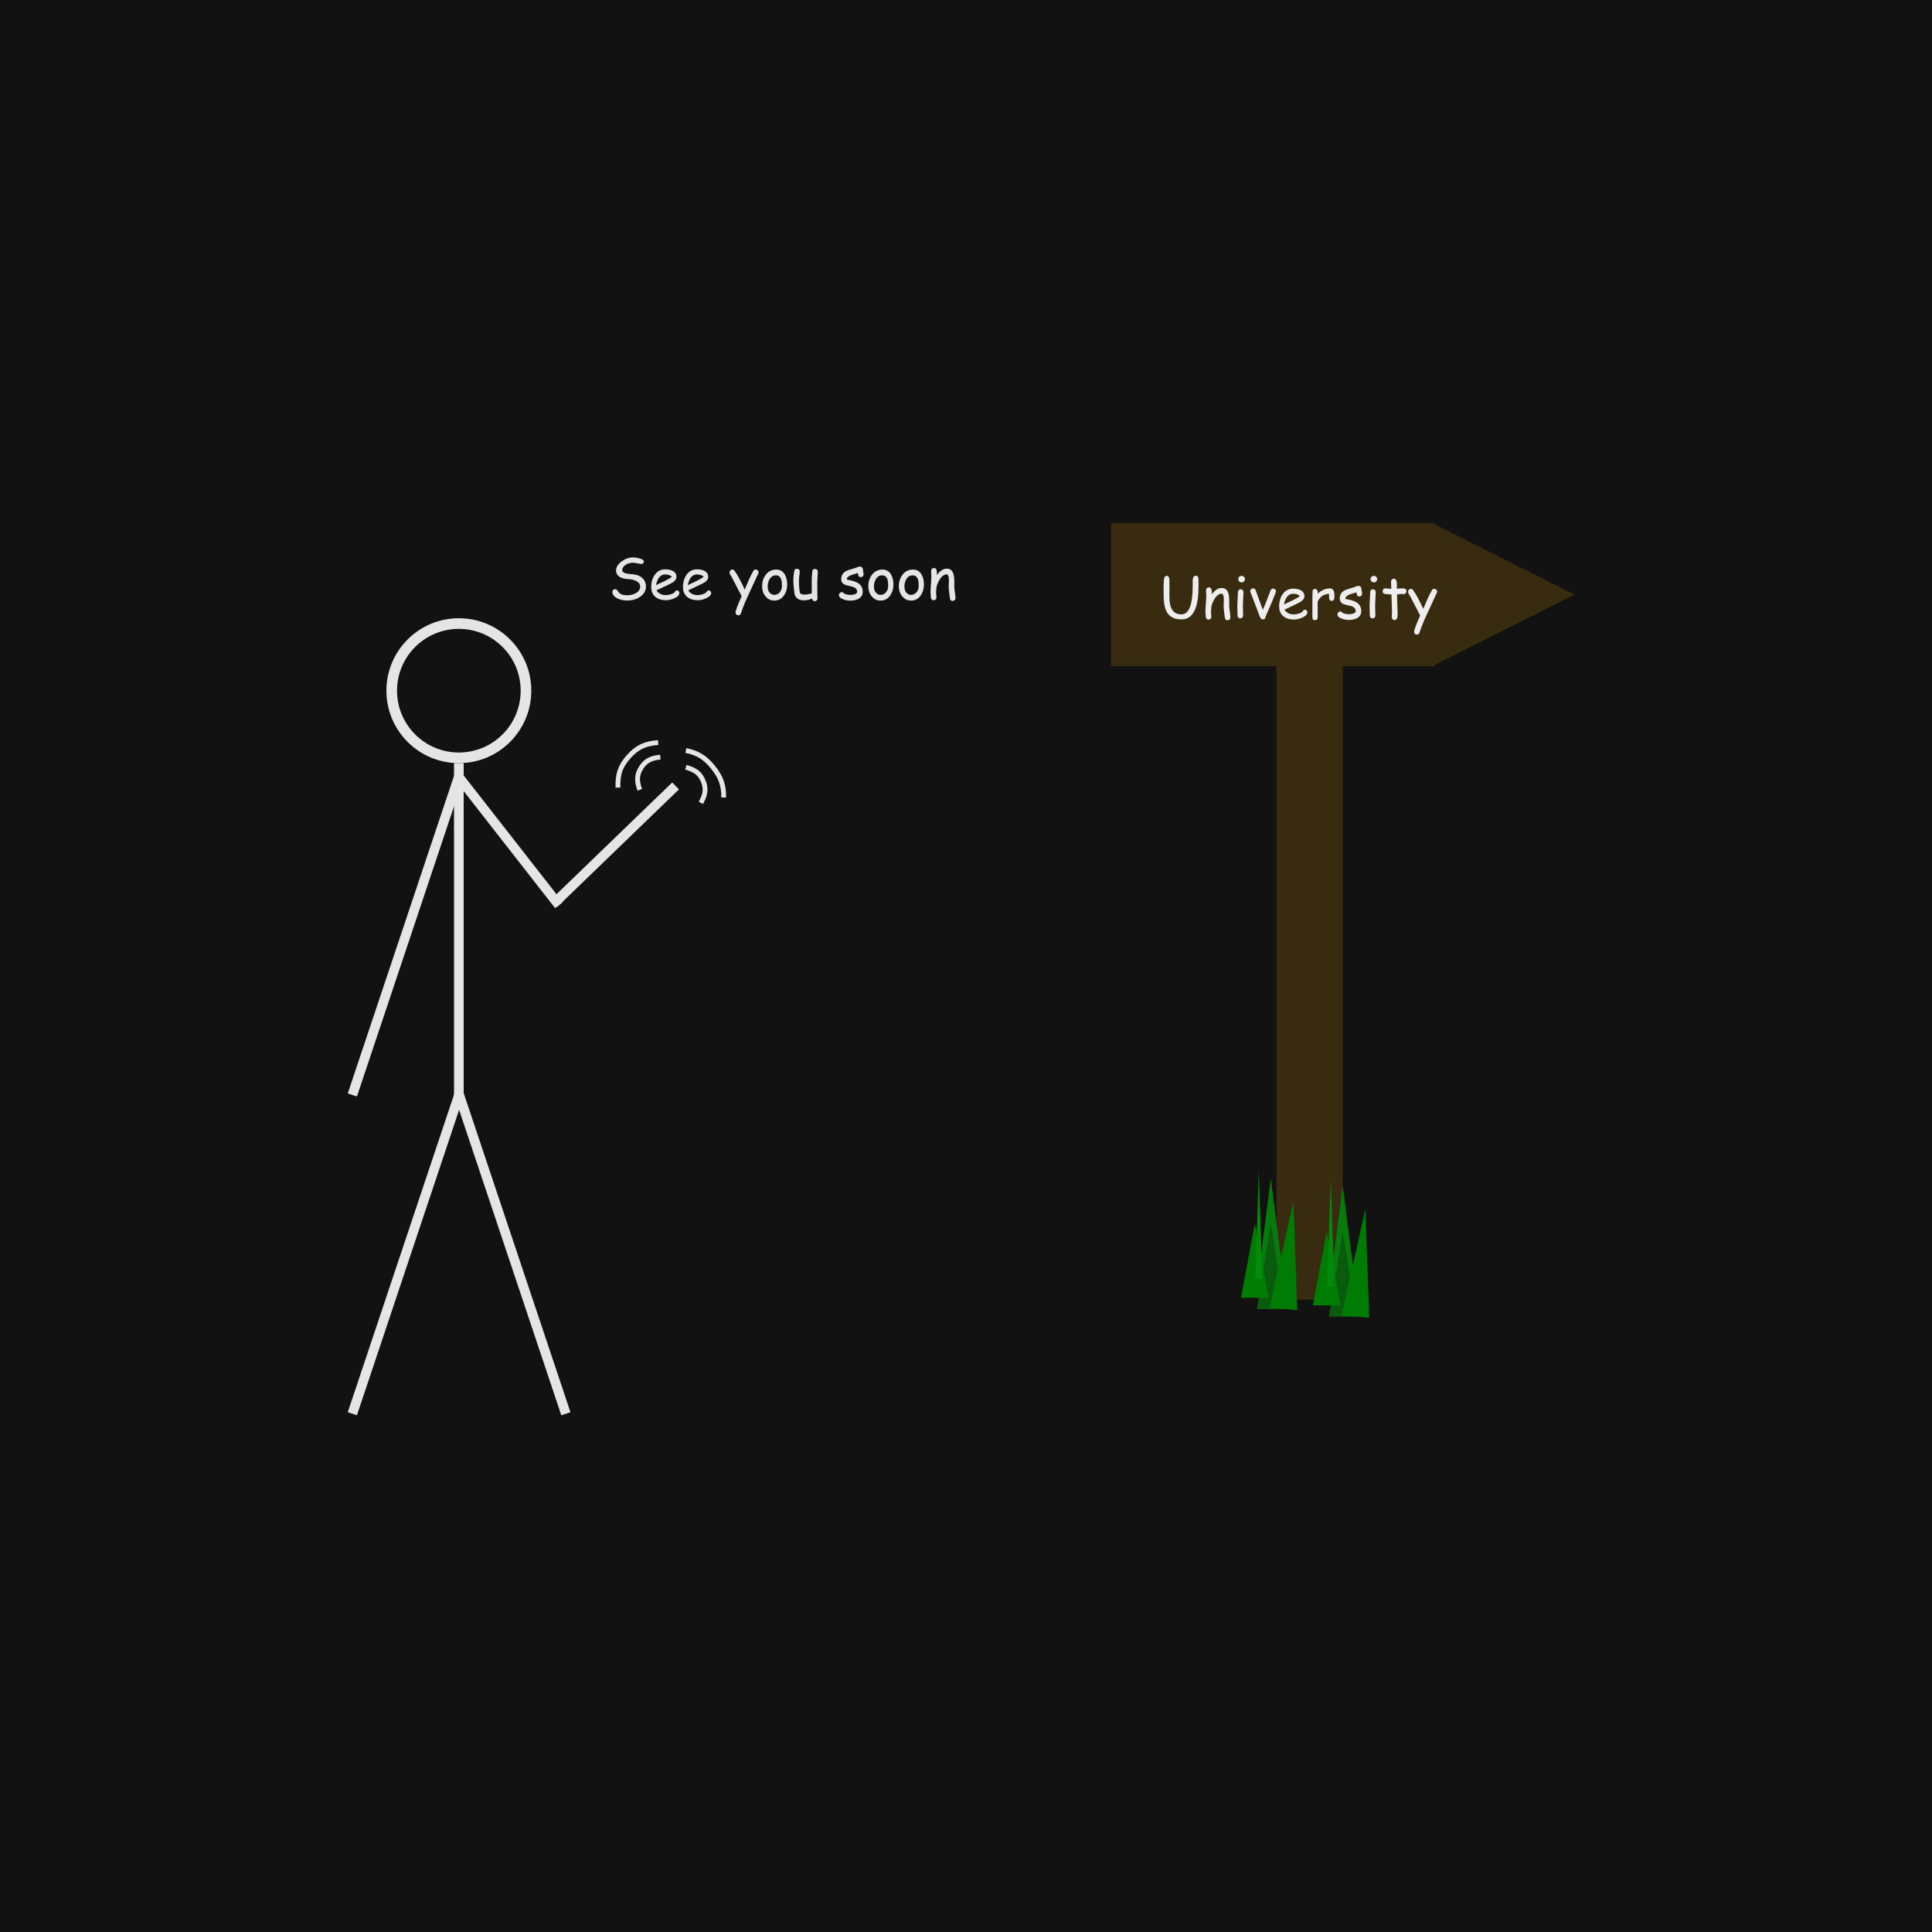 <svg width="200" height="200" viewBox="0 0 200 200" fill="none" xmlns="http://www.w3.org/2000/svg">
<rect width="200" height="200" fill="#121212"/>
<rect x="132.143" y="68.809" width="6.857" height="65.732" fill="#392B0F"/>
<rect x="115" y="54.14" width="33.542" height="14.826" fill="#392B0F"/>
<path d="M163 61.553L148.253 68.961V54.146L163 61.553Z" fill="#392B0F"/>
<path d="M122.314 64.117C121.707 64.117 121.254 63.942 120.955 63.593C120.713 63.312 120.561 62.895 120.498 62.345C120.469 62.097 120.454 61.602 120.454 60.859C120.454 60.586 120.46 60.365 120.472 60.197C120.483 60.02 120.501 59.895 120.524 59.825C120.573 59.683 120.661 59.611 120.788 59.611C120.968 59.611 121.058 59.776 121.058 60.106V61.826C121.058 63.01 121.472 63.602 122.3 63.602C123.079 63.602 123.469 62.605 123.469 60.613C123.469 60.539 123.469 60.443 123.469 60.326C123.467 60.209 123.466 60.131 123.466 60.092C123.466 59.971 123.487 59.864 123.53 59.773C123.585 59.655 123.666 59.597 123.773 59.597C123.969 59.597 124.066 59.73 124.066 59.998C124.066 60.078 124.067 60.199 124.069 60.361C124.069 60.523 124.069 60.645 124.069 60.725C124.069 62.986 123.484 64.117 122.314 64.117ZM127.078 64.208C126.91 64.208 126.815 64.116 126.794 63.933L126.712 63.291C126.685 63.062 126.671 62.849 126.671 62.649C126.671 62.595 126.674 62.502 126.68 62.371C126.688 62.24 126.691 62.148 126.691 62.093C126.691 61.671 126.613 61.46 126.457 61.46C126.238 61.46 126.029 61.59 125.83 61.85C125.65 62.086 125.51 62.385 125.408 62.746C125.404 62.822 125.396 62.918 125.382 63.033C125.37 63.131 125.364 63.226 125.364 63.317C125.364 63.376 125.37 63.464 125.382 63.581C125.394 63.698 125.399 63.786 125.399 63.845C125.399 63.933 125.372 64.004 125.317 64.059C125.265 64.113 125.196 64.141 125.112 64.141C125.026 64.141 124.957 64.113 124.904 64.059C124.852 64.004 124.825 63.933 124.825 63.845C124.825 63.786 124.818 63.698 124.805 63.581C124.793 63.464 124.787 63.376 124.787 63.317C124.787 63.116 124.801 62.838 124.828 62.482C124.857 62.125 124.872 61.846 124.872 61.645C124.872 61.582 124.868 61.489 124.86 61.366C124.854 61.243 124.852 61.15 124.852 61.088C124.852 61.004 124.879 60.935 124.934 60.883C124.99 60.828 125.06 60.801 125.142 60.801C125.321 60.801 125.42 60.928 125.438 61.182L125.446 61.524C125.774 61.087 126.111 60.868 126.457 60.868C126.77 60.868 126.987 61.006 127.11 61.281C127.194 61.465 127.24 61.736 127.248 62.096V62.392L127.245 62.664C127.245 62.826 127.266 63.036 127.307 63.294C127.35 63.55 127.371 63.758 127.371 63.918C127.371 64.004 127.343 64.073 127.286 64.126C127.231 64.181 127.162 64.208 127.078 64.208ZM128.531 60.291C128.438 60.291 128.356 60.258 128.288 60.191C128.22 60.125 128.186 60.045 128.186 59.951C128.186 59.857 128.22 59.777 128.288 59.711C128.356 59.645 128.438 59.611 128.531 59.611C128.625 59.611 128.705 59.645 128.771 59.711C128.84 59.777 128.874 59.857 128.874 59.951C128.874 60.045 128.84 60.125 128.771 60.191C128.705 60.258 128.625 60.291 128.531 60.291ZM128.663 62.67C128.663 62.787 128.666 62.963 128.672 63.197C128.68 63.43 128.684 63.605 128.684 63.722C128.684 63.808 128.657 63.878 128.604 63.933C128.552 63.987 128.482 64.015 128.396 64.015C128.312 64.015 128.243 63.987 128.188 63.933C128.136 63.878 128.109 63.808 128.109 63.722C128.109 63.605 128.105 63.43 128.098 63.197C128.092 62.963 128.089 62.787 128.089 62.67C128.089 62.486 128.099 62.258 128.118 61.984C128.138 61.709 128.147 61.48 128.147 61.296C128.147 61.208 128.174 61.137 128.227 61.082C128.281 61.027 128.351 61 128.435 61C128.519 61 128.587 61.027 128.64 61.082C128.694 61.137 128.722 61.208 128.722 61.296C128.722 61.48 128.712 61.709 128.692 61.984C128.673 62.258 128.663 62.486 128.663 62.67ZM131.004 63.848C130.998 64.027 130.909 64.117 130.737 64.117C130.595 64.117 130.491 64.033 130.427 63.865L129.979 62.676L129.457 61.331C129.438 61.28 129.428 61.235 129.428 61.196C129.428 61.116 129.458 61.048 129.519 60.991C129.579 60.935 129.649 60.906 129.729 60.906C129.847 60.906 129.931 60.966 129.981 61.085L130.726 63.133C130.872 62.82 131.057 62.367 131.279 61.773C131.332 61.617 131.415 61.397 131.528 61.111C131.589 60.986 131.675 60.924 131.786 60.924C131.866 60.924 131.937 60.952 131.997 61.009C132.058 61.065 132.088 61.133 132.088 61.211C132.088 61.285 131.927 61.703 131.604 62.465L131.004 63.848ZM133.939 64.135C133.498 64.135 133.141 64.024 132.867 63.804C132.568 63.56 132.419 63.218 132.419 62.778C132.419 62.27 132.542 61.845 132.788 61.501C133.056 61.126 133.413 60.938 133.86 60.938C134.185 60.938 134.449 60.993 134.654 61.102C134.906 61.237 135.032 61.444 135.032 61.724C135.032 61.919 134.922 62.097 134.701 62.257C134.604 62.327 134.396 62.437 134.08 62.585L132.961 63.115C133.07 63.277 133.206 63.399 133.368 63.481C133.532 63.563 133.723 63.605 133.939 63.605C134.074 63.605 134.232 63.579 134.414 63.528C134.645 63.464 134.793 63.38 134.859 63.276C134.926 63.171 134.997 63.118 135.073 63.118C135.142 63.118 135.202 63.145 135.255 63.197C135.31 63.248 135.337 63.308 135.337 63.376C135.337 63.593 135.162 63.779 134.812 63.935C134.514 64.068 134.223 64.135 133.939 64.135ZM133.86 61.466C133.622 61.466 133.424 61.559 133.266 61.744C133.107 61.928 132.989 62.205 132.911 62.576L133.811 62.148C134.164 61.977 134.416 61.827 134.566 61.7C134.398 61.544 134.163 61.466 133.86 61.466ZM138.138 61.835C138.124 62.079 138.026 62.201 137.845 62.201C137.677 62.201 137.593 62.105 137.593 61.911C137.593 61.874 137.59 61.806 137.584 61.706L137.575 61.46C137.267 61.497 137.02 61.584 136.834 61.721C136.66 61.848 136.516 62.039 136.4 62.295L136.406 63.9C136.406 64.098 136.31 64.196 136.116 64.196C135.944 64.196 135.858 64.098 135.858 63.9V61.844C135.858 61.779 135.86 61.683 135.864 61.554C135.87 61.425 135.873 61.328 135.873 61.264C135.873 61.066 135.959 60.968 136.131 60.968C136.322 60.968 136.419 61.13 136.421 61.454C136.796 61.093 137.212 60.912 137.669 60.912C137.827 60.912 137.945 60.972 138.023 61.091C138.102 61.21 138.141 61.39 138.141 61.63C138.141 61.731 138.14 61.8 138.138 61.835ZM140.719 61.744C140.611 61.744 140.536 61.708 140.493 61.636C140.464 61.585 140.438 61.48 140.417 61.319C140.271 61.356 140.045 61.425 139.74 61.524C139.426 61.649 139.268 61.804 139.266 61.987C139.324 62.009 139.382 62.024 139.438 62.034C139.888 62.114 140.222 62.225 140.44 62.365C140.759 62.57 140.918 62.867 140.918 63.256C140.918 63.574 140.78 63.815 140.505 63.977C140.276 64.109 139.987 64.176 139.638 64.176C139.382 64.176 139.138 64.133 138.905 64.047C138.604 63.938 138.454 63.785 138.454 63.59C138.454 63.512 138.484 63.443 138.545 63.385C138.607 63.326 138.678 63.297 138.756 63.297C138.816 63.297 138.895 63.344 138.99 63.438C139.037 63.482 139.143 63.52 139.307 63.549C139.438 63.572 139.548 63.584 139.638 63.584C139.802 63.584 139.946 63.565 140.071 63.525C140.253 63.469 140.344 63.379 140.344 63.256C140.344 62.99 140.158 62.81 139.787 62.717L139.482 62.649C139.223 62.593 139.038 62.526 138.929 62.45C138.771 62.341 138.691 62.176 138.691 61.955C138.691 61.547 138.884 61.256 139.269 61.082C139.386 61.029 139.573 60.967 139.831 60.895C140.089 60.82 140.273 60.758 140.385 60.707C140.465 60.672 140.552 60.654 140.646 60.654C140.729 60.654 140.798 60.682 140.851 60.736C140.905 60.791 140.933 60.862 140.933 60.95C140.933 61.007 140.944 61.09 140.968 61.199C140.993 61.309 141.006 61.392 141.006 61.448C141.006 61.536 140.979 61.607 140.924 61.662C140.871 61.717 140.803 61.744 140.719 61.744ZM142.225 60.291C142.131 60.291 142.05 60.258 141.981 60.191C141.913 60.125 141.879 60.045 141.879 59.951C141.879 59.857 141.913 59.777 141.981 59.711C142.05 59.645 142.131 59.611 142.225 59.611C142.318 59.611 142.398 59.645 142.465 59.711C142.533 59.777 142.567 59.857 142.567 59.951C142.567 60.045 142.533 60.125 142.465 60.191C142.398 60.258 142.318 60.291 142.225 60.291ZM142.356 62.67C142.356 62.787 142.359 62.963 142.365 63.197C142.373 63.43 142.377 63.605 142.377 63.722C142.377 63.808 142.351 63.878 142.298 63.933C142.245 63.987 142.176 64.015 142.09 64.015C142.006 64.015 141.937 63.987 141.882 63.933C141.829 63.878 141.803 63.808 141.803 63.722C141.803 63.605 141.799 63.43 141.791 63.197C141.785 62.963 141.782 62.787 141.782 62.67C141.782 62.486 141.792 62.258 141.812 61.984C141.831 61.709 141.841 61.48 141.841 61.296C141.841 61.208 141.867 61.137 141.92 61.082C141.975 61.027 142.044 61 142.128 61C142.212 61 142.28 61.027 142.333 61.082C142.388 61.137 142.415 61.208 142.415 61.296C142.415 61.48 142.405 61.709 142.386 61.984C142.366 62.258 142.356 62.486 142.356 62.67ZM145.307 61.504C145.266 61.504 145.217 61.502 145.16 61.498C145.105 61.494 145.058 61.492 145.017 61.492C144.972 61.492 144.839 61.507 144.618 61.536L144.674 63.268L144.677 63.397L144.68 63.546C144.688 63.974 144.585 64.188 144.372 64.188C144.294 64.188 144.226 64.162 144.167 64.111C144.11 64.061 144.082 63.997 144.082 63.921C144.082 63.847 144.085 63.735 144.091 63.587C144.097 63.438 144.1 63.327 144.1 63.253L144.041 61.542C143.898 61.536 143.682 61.52 143.391 61.492C143.217 61.469 143.13 61.372 143.13 61.202C143.13 61.116 143.156 61.045 143.209 60.988C143.262 60.932 143.329 60.903 143.411 60.903L144.026 60.953C144.026 60.853 144.021 60.721 144.012 60.555C144.004 60.387 144 60.266 144 60.191C144 60.109 144.028 60.042 144.085 59.989C144.142 59.935 144.211 59.907 144.293 59.907C144.469 59.907 144.571 60.051 144.601 60.338C144.606 60.41 144.609 60.497 144.609 60.599L144.604 60.769L144.601 60.95C144.843 60.919 144.981 60.903 145.017 60.903C145.22 60.903 145.353 60.913 145.415 60.933C145.534 60.972 145.594 61.063 145.594 61.208C145.594 61.294 145.566 61.365 145.512 61.422C145.459 61.477 145.391 61.504 145.307 61.504ZM148.731 61.387L147.718 63.578C147.468 64.111 147.276 64.558 147.144 64.917L146.95 65.485C146.899 65.626 146.812 65.696 146.687 65.696C146.604 65.696 146.533 65.669 146.473 65.614C146.414 65.561 146.385 65.495 146.385 65.415C146.385 65.22 146.596 64.654 147.018 63.719L145.969 61.7L145.837 61.486C145.784 61.397 145.758 61.321 145.758 61.261C145.758 61.181 145.788 61.11 145.849 61.05C145.911 60.989 145.98 60.959 146.057 60.959C146.146 60.959 146.216 60.993 146.265 61.062C146.597 61.523 146.953 62.179 147.334 63.03L147.768 62.02C147.924 61.67 148.074 61.369 148.219 61.117C148.281 61.008 148.363 60.953 148.465 60.953C148.545 60.953 148.615 60.981 148.676 61.038C148.738 61.095 148.77 61.162 148.77 61.24C148.77 61.283 148.757 61.332 148.731 61.387Z" fill="#EEEEEE"/>
<path d="M139 122.781L140.433 133.953H137.567L139 122.781Z" fill="#077A0C"/>
<path d="M139 127.485L140.433 136.306H137.567L139 127.485Z" fill="#0A5B0E"/>
<path d="M137.345 127.485L138.778 135.13H135.911L137.345 127.485Z" fill="#007C05"/>
<path d="M141.34 125.161L141.741 136.41L138.885 136.173L141.34 125.161Z" fill="#007C05"/>
<path d="M137.759 121.997L138.117 133.169H137.4L137.759 121.997Z" fill="#038A08"/>
<path d="M131.552 121.997L132.985 133.169H130.118L131.552 121.997Z" fill="#077A0C"/>
<path d="M131.552 126.701L132.985 135.522H130.118L131.552 126.701Z" fill="#0A5B0E"/>
<path d="M129.897 126.701L131.33 134.345H128.463L129.897 126.701Z" fill="#007C05"/>
<path d="M133.892 124.377L134.292 135.626L131.436 135.389L133.892 124.377Z" fill="#007C05"/>
<path d="M130.31 121.213L130.669 132.385H129.952L130.31 121.213Z" fill="#038A08"/>
<rect x="47.106" y="113" width="1" height="35" transform="rotate(18.5 47.106 113)" fill="#E5E5E5"/>
<rect x="47.106" y="80" width="1" height="35" transform="rotate(18.5 47.106 80)" fill="#E5E5E5"/>
<rect x="47" y="79" width="1" height="35" fill="#E5E5E5"/>
<rect x="47" y="113.317" width="1" height="35" transform="rotate(-18.5 47 113.317)" fill="#E5E5E5"/>
<path d="M55 71.5C55 75.642 51.642 79 47.5 79C43.358 79 40 75.642 40 71.5C40 67.358 43.358 64 47.5 64C51.642 64 55 67.358 55 71.5ZM41.101 71.5C41.101 75.034 43.966 77.899 47.5 77.899C51.034 77.899 53.899 75.034 53.899 71.5C53.899 67.966 51.034 65.101 47.5 65.101C43.966 65.101 41.101 67.966 41.101 71.5Z" fill="#E5E5E5"/>
<rect x="47" y="80.616" width="1" height="16.996" transform="rotate(-38 47 80.616)" fill="#E5E5E5"/>
<rect x="69.588" y="81" width="1" height="17.5" transform="rotate(46 69.588 81)" fill="#E5E5E5"/>
<path d="M66.23 81.762C65.885 80.798 65.921 80.189 66.364 79.483C66.808 78.778 67.341 78.481 68.36 78.375" stroke="#E5E5E5" stroke-width="0.5"/>
<path d="M71 79.427C71.988 79.697 72.467 80.076 72.79 80.843C73.114 81.611 73.051 82.219 72.555 83.114" stroke="#E5E5E5" stroke-width="0.5"/>
<path d="M71 77.69C72.246 77.953 73 78.419 73.816 79.432C74.632 80.445 74.927 81.281 74.919 82.555" stroke="#E5E5E5" stroke-width="0.5"/>
<path d="M63.975 81.533C63.918 80.159 64.213 79.303 65.078 78.332C65.944 77.361 66.761 76.969 68.132 76.869" stroke="#E5E5E5" stroke-width="0.5"/>
<path d="M63.393 61.27C63.391 61.188 63.418 61.122 63.475 61.071C63.533 61.019 63.605 60.992 63.688 60.992C63.784 60.992 63.868 61.047 63.94 61.156C64.04 61.305 64.129 61.405 64.207 61.458C64.373 61.567 64.614 61.622 64.931 61.622C65.233 61.622 65.515 61.557 65.774 61.426C66.106 61.258 66.272 61.024 66.272 60.726C66.272 60.48 66.133 60.285 65.853 60.143C65.617 60.02 65.325 59.953 64.978 59.943C64.669 59.932 64.406 59.864 64.189 59.741C63.912 59.583 63.773 59.356 63.773 59.062C63.773 58.714 63.971 58.397 64.365 58.109C64.742 57.838 65.132 57.702 65.534 57.702C65.724 57.702 65.938 57.734 66.176 57.799C66.492 57.883 66.65 57.99 66.65 58.121C66.65 58.293 66.562 58.379 66.387 58.379C66.309 58.379 66.172 58.358 65.977 58.317C65.781 58.274 65.63 58.254 65.522 58.256C65.218 58.26 64.959 58.335 64.746 58.481C64.527 58.632 64.418 58.815 64.418 59.029C64.418 59.191 64.562 59.306 64.852 59.372C64.959 59.398 65.167 59.421 65.476 59.442C65.923 59.476 66.272 59.616 66.524 59.864C66.755 60.091 66.87 60.367 66.87 60.693C66.87 61.158 66.655 61.529 66.226 61.807C65.853 62.047 65.42 62.167 64.928 62.167C64.57 62.167 64.243 62.099 63.946 61.962C63.583 61.794 63.398 61.563 63.393 61.27ZM68.936 62.135C68.494 62.135 68.137 62.024 67.863 61.804C67.564 61.56 67.415 61.218 67.415 60.778C67.415 60.27 67.538 59.845 67.784 59.501C68.052 59.126 68.409 58.938 68.856 58.938C69.181 58.938 69.445 58.993 69.65 59.102C69.902 59.237 70.028 59.444 70.028 59.724C70.028 59.919 69.918 60.097 69.697 60.257C69.6 60.327 69.393 60.437 69.076 60.585L67.957 61.115C68.066 61.277 68.202 61.399 68.364 61.481C68.528 61.563 68.719 61.605 68.936 61.605C69.07 61.605 69.228 61.579 69.41 61.528C69.641 61.464 69.789 61.38 69.856 61.276C69.922 61.171 69.993 61.118 70.069 61.118C70.138 61.118 70.198 61.145 70.251 61.197C70.306 61.248 70.333 61.308 70.333 61.376C70.333 61.593 70.158 61.779 69.809 61.935C69.51 62.068 69.219 62.135 68.936 62.135ZM68.856 59.466C68.618 59.466 68.42 59.559 68.262 59.744C68.103 59.928 67.985 60.205 67.907 60.576L68.807 60.148C69.16 59.977 69.412 59.827 69.562 59.7C69.394 59.544 69.159 59.466 68.856 59.466ZM72.223 62.135C71.781 62.135 71.424 62.024 71.15 61.804C70.852 61.56 70.702 61.218 70.702 60.778C70.702 60.27 70.825 59.845 71.071 59.501C71.339 59.126 71.696 58.938 72.144 58.938C72.468 58.938 72.732 58.993 72.938 59.102C73.189 59.237 73.315 59.444 73.315 59.724C73.315 59.919 73.205 60.097 72.984 60.257C72.887 60.327 72.68 60.437 72.363 60.585L71.244 61.115C71.353 61.277 71.489 61.399 71.651 61.481C71.815 61.563 72.006 61.605 72.223 61.605C72.357 61.605 72.516 61.579 72.697 61.528C72.928 61.464 73.076 61.38 73.143 61.276C73.209 61.171 73.28 61.118 73.356 61.118C73.425 61.118 73.485 61.145 73.538 61.197C73.593 61.248 73.62 61.308 73.62 61.376C73.62 61.593 73.445 61.779 73.096 61.935C72.797 62.068 72.506 62.135 72.223 62.135ZM72.144 59.466C71.905 59.466 71.707 59.559 71.549 59.744C71.391 59.928 71.272 60.205 71.194 60.576L72.094 60.148C72.447 59.977 72.699 59.827 72.85 59.7C72.682 59.544 72.446 59.466 72.144 59.466ZM78.489 59.387L77.476 61.578C77.226 62.111 77.034 62.558 76.901 62.917L76.708 63.485C76.657 63.626 76.569 63.696 76.444 63.696C76.362 63.696 76.291 63.669 76.231 63.614C76.172 63.562 76.143 63.495 76.143 63.415C76.143 63.22 76.353 62.654 76.775 61.719L75.727 59.7L75.595 59.486C75.542 59.397 75.516 59.321 75.516 59.261C75.516 59.181 75.546 59.11 75.606 59.05C75.669 58.989 75.738 58.959 75.814 58.959C75.904 58.959 75.974 58.993 76.022 59.062C76.355 59.523 76.711 60.179 77.092 61.03L77.525 60.02C77.682 59.67 77.832 59.369 77.977 59.117C78.039 59.008 78.121 58.953 78.223 58.953C78.303 58.953 78.373 58.981 78.434 59.038C78.496 59.095 78.527 59.162 78.527 59.24C78.527 59.283 78.515 59.332 78.489 59.387ZM80.156 62.173C79.828 62.173 79.546 62.052 79.31 61.81C79.046 61.54 78.907 61.178 78.894 60.723C78.882 60.281 78.993 59.893 79.228 59.557C79.501 59.16 79.882 58.962 80.37 58.962C80.761 58.962 81.057 59.141 81.258 59.498C81.418 59.787 81.495 60.135 81.489 60.541C81.483 60.975 81.37 61.345 81.149 61.651C80.899 61.999 80.568 62.173 80.156 62.173ZM80.332 59.557C80.045 59.555 79.821 59.691 79.661 59.967C79.534 60.188 79.471 60.44 79.471 60.723C79.471 61.006 79.548 61.227 79.702 61.385C79.831 61.516 79.982 61.581 80.156 61.581C80.359 61.581 80.534 61.507 80.681 61.358C80.847 61.194 80.935 60.973 80.944 60.693C80.972 59.938 80.768 59.559 80.332 59.557ZM84.606 60.289C84.606 60.43 84.607 60.641 84.609 60.922C84.611 61.203 84.612 61.414 84.612 61.555C84.612 61.598 84.615 61.663 84.621 61.751C84.629 61.839 84.633 61.904 84.633 61.947C84.633 62.031 84.605 62.1 84.548 62.152C84.491 62.207 84.422 62.234 84.34 62.234C84.189 62.234 84.094 62.142 84.053 61.956C83.809 62.083 83.527 62.147 83.209 62.147C82.953 62.147 82.741 62.09 82.573 61.977C82.388 61.852 82.277 61.669 82.242 61.429C82.166 60.911 82.128 60.45 82.128 60.046C82.128 59.778 82.157 59.474 82.216 59.132C82.243 58.962 82.336 58.877 82.494 58.877C82.578 58.877 82.648 58.904 82.705 58.959C82.762 59.012 82.79 59.08 82.79 59.164C82.79 59.254 82.775 59.398 82.746 59.595C82.719 59.792 82.705 59.942 82.705 60.046C82.705 60.372 82.716 60.651 82.737 60.884C82.759 61.116 82.791 61.303 82.834 61.443C82.898 61.478 82.962 61.506 83.024 61.525C83.087 61.543 83.148 61.552 83.209 61.552C83.471 61.552 83.747 61.51 84.038 61.426L84.035 60.831L84.029 60.263C84.029 59.841 84.048 59.475 84.085 59.164C84.106 58.984 84.201 58.895 84.369 58.895C84.453 58.895 84.523 58.922 84.58 58.977C84.637 59.031 84.663 59.1 84.659 59.182L84.606 60.289ZM89.109 59.744C89.002 59.744 88.927 59.708 88.884 59.636C88.855 59.585 88.829 59.48 88.808 59.319C88.661 59.356 88.436 59.425 88.131 59.524C87.816 59.649 87.658 59.804 87.656 59.987C87.715 60.009 87.772 60.024 87.829 60.034C88.278 60.114 88.612 60.225 88.831 60.365C89.149 60.57 89.309 60.867 89.309 61.256C89.309 61.574 89.171 61.815 88.895 61.977C88.667 62.109 88.378 62.176 88.028 62.176C87.772 62.176 87.528 62.133 87.296 62.047C86.995 61.938 86.845 61.785 86.845 61.59C86.845 61.512 86.875 61.443 86.936 61.385C86.998 61.326 87.068 61.297 87.147 61.297C87.207 61.297 87.285 61.344 87.381 61.438C87.428 61.482 87.533 61.52 87.697 61.549C87.828 61.572 87.939 61.584 88.028 61.584C88.192 61.584 88.337 61.565 88.462 61.525C88.644 61.469 88.734 61.379 88.734 61.256C88.734 60.99 88.549 60.81 88.178 60.717L87.873 60.649C87.613 60.593 87.429 60.526 87.319 60.45C87.161 60.341 87.082 60.176 87.082 59.955C87.082 59.547 87.274 59.256 87.659 59.082C87.776 59.029 87.964 58.967 88.222 58.895C88.48 58.82 88.664 58.758 88.775 58.707C88.856 58.672 88.942 58.654 89.036 58.654C89.12 58.654 89.189 58.682 89.241 58.736C89.296 58.791 89.323 58.862 89.323 58.95C89.323 59.007 89.335 59.09 89.358 59.199C89.384 59.309 89.397 59.392 89.397 59.448C89.397 59.536 89.369 59.607 89.314 59.662C89.262 59.717 89.193 59.744 89.109 59.744ZM91.154 62.173C90.826 62.173 90.544 62.052 90.308 61.81C90.044 61.54 89.905 61.178 89.892 60.723C89.88 60.281 89.991 59.893 90.226 59.557C90.499 59.16 90.88 58.962 91.368 58.962C91.759 58.962 92.055 59.141 92.256 59.498C92.416 59.787 92.493 60.135 92.487 60.541C92.481 60.975 92.368 61.345 92.147 61.651C91.897 61.999 91.566 62.173 91.154 62.173ZM91.33 59.557C91.043 59.555 90.819 59.691 90.659 59.967C90.532 60.188 90.469 60.44 90.469 60.723C90.469 61.006 90.546 61.227 90.7 61.385C90.829 61.516 90.981 61.581 91.154 61.581C91.357 61.581 91.532 61.507 91.679 61.358C91.845 61.194 91.933 60.973 91.942 60.693C91.97 59.938 91.766 59.559 91.33 59.557ZM94.312 62.173C93.984 62.173 93.702 62.052 93.466 61.81C93.202 61.54 93.064 61.178 93.05 60.723C93.038 60.281 93.149 59.893 93.384 59.557C93.657 59.16 94.038 58.962 94.526 58.962C94.917 58.962 95.213 59.141 95.414 59.498C95.574 59.787 95.651 60.135 95.645 60.541C95.64 60.975 95.526 61.345 95.306 61.651C95.056 61.999 94.725 62.173 94.312 62.173ZM94.488 59.557C94.201 59.555 93.978 59.691 93.817 59.967C93.69 60.188 93.627 60.44 93.627 60.723C93.627 61.006 93.704 61.227 93.858 61.385C93.987 61.516 94.139 61.581 94.312 61.581C94.516 61.581 94.69 61.507 94.837 61.358C95.003 61.194 95.091 60.973 95.101 60.693C95.128 59.938 94.924 59.559 94.488 59.557ZM98.619 62.208C98.451 62.208 98.356 62.116 98.335 61.933L98.253 61.291C98.226 61.062 98.212 60.849 98.212 60.649C98.212 60.595 98.215 60.502 98.221 60.371C98.228 60.24 98.232 60.148 98.232 60.093C98.232 59.671 98.154 59.46 97.998 59.46C97.779 59.46 97.57 59.59 97.371 59.85C97.191 60.086 97.051 60.385 96.949 60.746C96.945 60.822 96.936 60.918 96.923 61.033C96.911 61.131 96.905 61.226 96.905 61.317C96.905 61.376 96.911 61.464 96.923 61.581C96.935 61.698 96.94 61.786 96.94 61.845C96.94 61.933 96.913 62.004 96.858 62.059C96.806 62.113 96.737 62.141 96.653 62.141C96.567 62.141 96.498 62.113 96.445 62.059C96.393 62.004 96.366 61.933 96.366 61.845C96.366 61.786 96.359 61.698 96.346 61.581C96.334 61.464 96.328 61.376 96.328 61.317C96.328 61.116 96.342 60.838 96.369 60.482C96.398 60.125 96.413 59.846 96.413 59.645C96.413 59.582 96.409 59.489 96.401 59.366C96.395 59.243 96.393 59.15 96.393 59.088C96.393 59.004 96.42 58.935 96.475 58.883C96.531 58.828 96.601 58.801 96.683 58.801C96.862 58.801 96.961 58.928 96.978 59.182L96.987 59.524C97.315 59.087 97.652 58.868 97.998 58.868C98.311 58.868 98.528 59.006 98.651 59.281C98.735 59.465 98.781 59.736 98.789 60.096V60.392L98.786 60.664C98.786 60.826 98.807 61.036 98.848 61.294C98.891 61.55 98.912 61.758 98.912 61.918C98.912 62.004 98.884 62.073 98.827 62.126C98.772 62.181 98.703 62.208 98.619 62.208Z" fill="#E5E5E5"/>
</svg>
